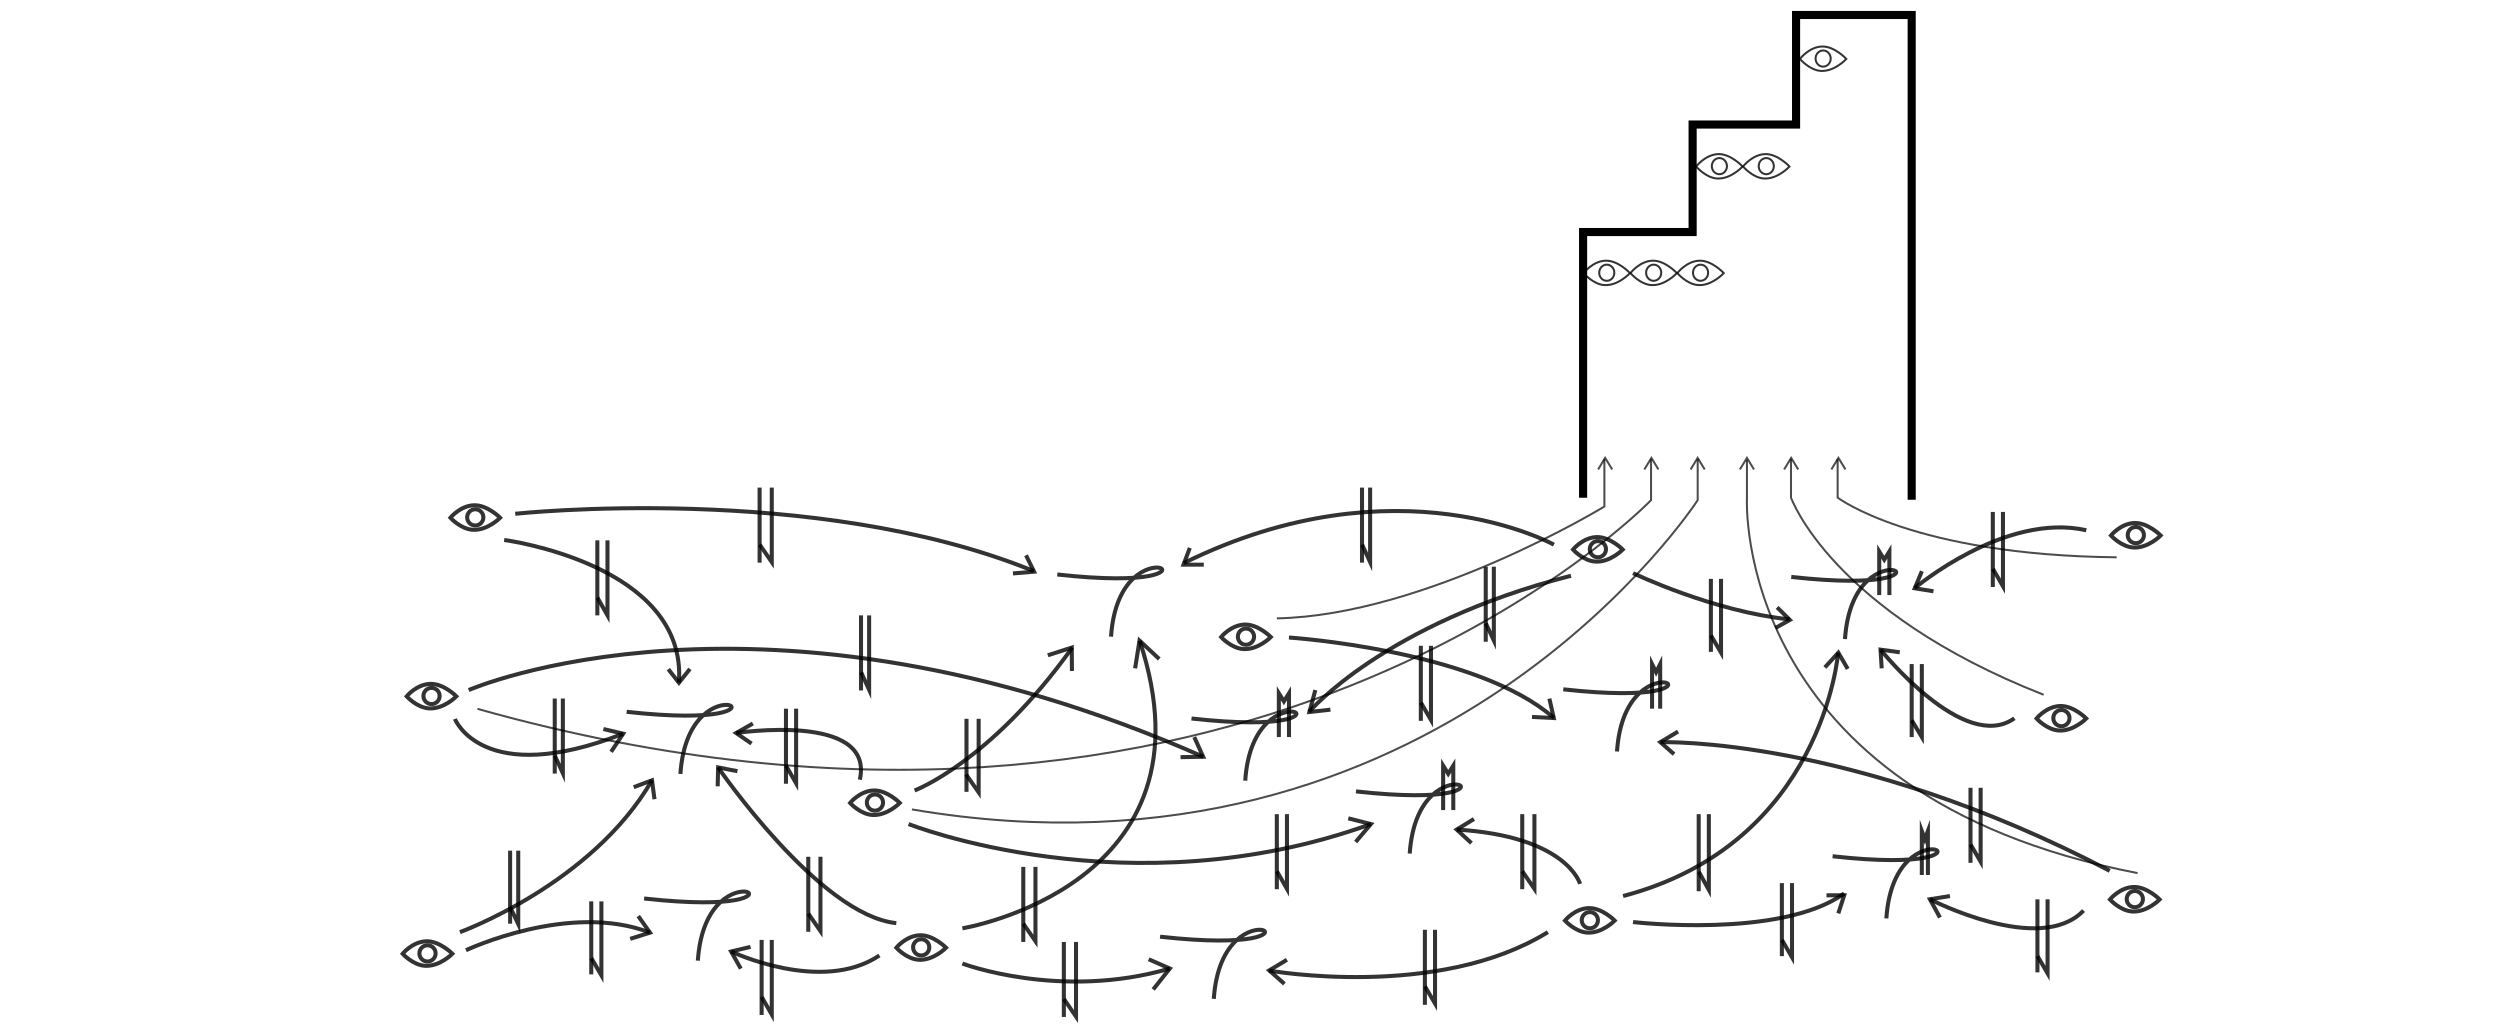 <?xml version="1.0" encoding="utf-8"?>
<!-- Generator: Adobe Illustrator 16.0.0, SVG Export Plug-In . SVG Version: 6.00 Build 0)  -->
<!DOCTYPE svg PUBLIC "-//W3C//DTD SVG 1.1//EN" "http://www.w3.org/Graphics/SVG/1.1/DTD/svg11.dtd">
<svg version="1.1" id="Calque_1" xmlns="http://www.w3.org/2000/svg" xmlns:xlink="http://www.w3.org/1999/xlink" x="0px" y="0px"
	 width="1232.555px" height="506.396px" viewBox="0 -115.396 1232.555 506.396"
	 enable-background="new 0 -115.396 1232.555 506.396" xml:space="preserve">
<path opacity="0.8" fill="none" stroke="#000000" stroke-width="2" stroke-miterlimit="10" d="M246.585,139.866
	c0,0-6.204,6.354-13.491,5.932c-6.006-0.348-11.047-5.932-11.047-5.932s4.784-5.893,11.58-6.145
	C240.29,133.475,246.585,139.866,246.585,139.866z"/>
<circle opacity="0.8" fill="none" stroke="#000000" stroke-width="2" stroke-miterlimit="10" cx="234.316" cy="139.683" r="3.998"/>
<polyline fill="none" stroke="#000000" stroke-width="4" stroke-miterlimit="10" points="780.5,130 780.5,-1 834.5,-1 834.5,-54 
	885.5,-54 885.5,-108 942.5,-108 942.5,131 "/>
<path opacity="0.7" fill="none" stroke="#000000" stroke-miterlimit="10" d="M235.403,234.088
	C613.266,340.203,814,131.184,814,131.184V111"/>
<path opacity="0.7" fill="none" stroke="#000000" stroke-miterlimit="10" d="M449.591,283.662
	C709.723,327.965,837,131.184,837,131.184V111"/>
<path opacity="0.7" fill="none" stroke="#000000" stroke-miterlimit="10" d="M1053.873,315.062
	c-199.898-38.591-192.594-184.745-192.594-184.745l0.002-18.962"/>
<path opacity="0.7" fill="none" stroke="#000000" stroke-miterlimit="10" d="M1007.57,227.141
	C902.819,186.023,883,129.945,883,129.945V111"/>
<path opacity="0.7" fill="none" stroke="#000000" stroke-miterlimit="10" d="M629.485,189.475
	C702.978,188.023,791,134.324,791,134.324V111"/>
<polyline opacity="0.7" fill="none" stroke="#000000" stroke-miterlimit="10" points="787.897,116.056 791.377,110.355 
	794.849,116.056 "/>
<polyline opacity="0.7" fill="none" stroke="#000000" stroke-miterlimit="10" points="810.701,116.056 814.182,110.355 
	817.651,116.056 "/>
<polyline opacity="0.7" fill="none" stroke="#000000" stroke-miterlimit="10" points="833.504,116.056 836.985,110.355 
	840.455,116.056 "/>
<polyline opacity="0.7" fill="none" stroke="#000000" stroke-miterlimit="10" points="857.804,116.056 861.284,110.355 
	864.754,116.056 "/>
<polyline opacity="0.7" fill="none" stroke="#000000" stroke-miterlimit="10" points="879.606,116.056 883.087,110.355 
	886.558,116.056 "/>
<path opacity="0.7" fill="none" stroke="#000000" stroke-miterlimit="10" d="M1043.563,159.366
	C943.18,158.355,906,129.945,906,129.945V111"/>
<polyline opacity="0.7" fill="none" stroke="#000000" stroke-miterlimit="10" points="902.906,116.056 906.387,110.355 
	909.856,116.056 "/>
<path opacity="0.8" fill="none" stroke="#000000" stroke-miterlimit="10" enable-background="new    " d="M803.617,19.247
	c0,0-5.786,6.328-12.584,5.908c-5.603-0.347-10.305-5.908-10.305-5.908s4.463-5.867,10.801-6.118
	C797.744,12.883,803.617,19.247,803.617,19.247z"/>
<ellipse opacity="0.8" fill="none" stroke="#000000" stroke-miterlimit="10" enable-background="new    " cx="792.172" cy="19.064" rx="3.729" ry="3.981"/>
<path opacity="0.8" fill="none" stroke="#000000" stroke-miterlimit="10" enable-background="new    " d="M826.736,19.247
	c0,0-5.786,6.328-12.583,5.908c-5.602-0.347-10.306-5.908-10.306-5.908s4.463-5.867,10.802-6.118
	C820.863,12.883,826.736,19.247,826.736,19.247z"/>
<ellipse opacity="0.8" fill="none" stroke="#000000" stroke-miterlimit="10" enable-background="new    " cx="815.293" cy="19.064" rx="3.729" ry="3.981"/>
<path opacity="0.8" fill="none" stroke="#000000" stroke-miterlimit="10" enable-background="new    " d="M910.292-86.343
	c0,0-5.787,6.328-12.584,5.908c-5.603-0.347-10.304-5.908-10.304-5.908s4.461-5.866,10.8-6.117
	C904.42-92.707,910.292-86.343,910.292-86.343z"/>
<ellipse opacity="0.8" fill="none" stroke="#000000" stroke-miterlimit="10" enable-background="new    " cx="898.848" cy="-86.525" rx="3.729" ry="3.981"/>
<path opacity="0.8" fill="none" stroke="#000000" stroke-miterlimit="10" enable-background="new    " d="M849.856,19.247
	c0,0-5.786,6.328-12.583,5.908c-5.604-0.347-10.307-5.908-10.307-5.908s4.463-5.867,10.802-6.118
	C843.984,12.883,849.856,19.247,849.856,19.247z"/>
<ellipse opacity="0.8" fill="none" stroke="#000000" stroke-miterlimit="10" enable-background="new    " cx="838.412" cy="19.064" rx="3.729" ry="3.981"/>
<path opacity="0.8" fill="none" stroke="#000000" stroke-miterlimit="10" enable-background="new    " d="M859.139-33.3
	c0,0-5.786,6.328-12.584,5.908c-5.603-0.347-10.305-5.908-10.305-5.908s4.462-5.867,10.801-6.118
	C853.267-39.664,859.139-33.3,859.139-33.3z"/>
<ellipse opacity="0.8" fill="none" stroke="#000000" stroke-miterlimit="10" enable-background="new    " cx="847.693" cy="-33.482" rx="3.729" ry="3.981"/>
<path opacity="0.8" fill="none" stroke="#000000" stroke-miterlimit="10" enable-background="new    " d="M882.257-33.3
	c0,0-5.785,6.328-12.583,5.908c-5.602-0.347-10.305-5.908-10.305-5.908s4.462-5.867,10.802-6.118
	C876.386-39.664,882.257-33.3,882.257-33.3z"/>
<ellipse opacity="0.8" fill="none" stroke="#000000" stroke-miterlimit="10" enable-background="new    " cx="870.813" cy="-33.482" rx="3.729" ry="3.981"/>
<path opacity="0.8" fill="none" stroke="#000000" stroke-width="2" stroke-miterlimit="10" d="M254.021,137.905
	c0,0,147.478-15.827,255.686,28.277"/>
<polyline opacity="0.8" fill="none" stroke="#000000" stroke-width="2" stroke-miterlimit="10" points="499.404,167.313 
	509.814,166.446 505.85,158.349 "/>
<path opacity="0.8" fill="none" stroke="#000000" stroke-width="2" stroke-miterlimit="10" d="M766.105,153.139
	c0,0-77.147-42.818-182.49,9.078"/>
<polyline opacity="0.8" fill="none" stroke="#000000" stroke-width="2" stroke-miterlimit="10" points="593.5,163 583.508,163 
	586.604,154.739 "/>
<path opacity="0.8" fill="none" stroke="#000000" stroke-width="2" stroke-miterlimit="10" d="M800.063,155.546
	c0,0-6.204,6.355-13.492,5.933c-6.005-0.349-11.047-5.933-11.047-5.933s4.783-5.892,11.58-6.144
	C793.766,149.156,800.063,155.546,800.063,155.546z"/>
<circle opacity="0.8" fill="none" stroke="#000000" stroke-width="2" stroke-miterlimit="10" cx="787.792" cy="155.363" r="3.998"/>
<path opacity="0.8" fill="none" stroke="#000000" stroke-width="2" stroke-miterlimit="10" d="M450.919,274.318
	c0,0,37.379-13.933,77.733-70.445"/>
<line opacity="0.8" fill="none" stroke="#000000" stroke-width="2" stroke-miterlimit="10" x1="476.5" y1="239" x2="476.5" y2="275"/>
<polyline opacity="0.8" fill="none" stroke="#000000" stroke-width="2" stroke-miterlimit="10" points="476.295,266.424 
	482.5,275.258 482.5,239 "/>
<path opacity="0.8" fill="none" stroke="#000000" stroke-width="2" stroke-miterlimit="10" d="M443.636,280.469
	c0,0-6.203,6.355-13.491,5.933c-6.006-0.349-11.047-5.933-11.047-5.933s4.784-5.893,11.58-6.144
	C437.34,274.078,443.636,280.469,443.636,280.469z"/>
<circle opacity="0.8" fill="none" stroke="#000000" stroke-width="2" stroke-miterlimit="10" cx="431.367" cy="280.285" r="3.998"/>
<path opacity="0.8" fill="none" stroke="#000000" stroke-width="2" stroke-miterlimit="10" d="M447.945,290.883
	c0,0,108.716,43.129,227.937,0"/>
<path opacity="0.8" fill="none" stroke="#000000" stroke-width="2" stroke-miterlimit="10" d="M474.474,342.283
	c0,0,127.547-20.939,87.393-141.777"/>
<path opacity="0.8" fill="none" stroke="#000000" stroke-width="2" stroke-miterlimit="10" d="M466.439,351.854
	c0,0-6.203,6.354-13.491,5.933c-6.006-0.349-11.047-5.933-11.047-5.933s4.784-5.892,11.58-6.144
	C460.144,345.463,466.439,351.854,466.439,351.854z"/>
<circle opacity="0.8" fill="none" stroke="#000000" stroke-width="2" stroke-miterlimit="10" cx="454.17" cy="351.67" r="3.998"/>
<path opacity="0.8" fill="none" stroke="#000000" stroke-width="2" stroke-miterlimit="10" d="M645.396,235.599
	c0,0,36.822-43.438,129.136-67.138"/>
<path opacity="0.8" fill="none" stroke="#000000" stroke-width="2" stroke-miterlimit="10" d="M231.072,224.817
	c0,0,144.649-63.081,362.111,32.874"/>
<path opacity="0.8" fill="none" stroke="#000000" stroke-width="2" stroke-miterlimit="10" d="M626.558,198.675
	c0,0-6.202,6.354-13.49,5.932c-6.007-0.348-11.047-5.932-11.047-5.932s4.783-5.893,11.579-6.145
	C620.262,192.284,626.558,198.675,626.558,198.675z"/>
<circle opacity="0.8" fill="none" stroke="#000000" stroke-width="2" stroke-miterlimit="10" cx="614.289" cy="198.49" r="3.998"/>
<path opacity="0.8" fill="none" stroke="#000000" stroke-width="2" stroke-miterlimit="10" d="M635.482,198.916
	c0,0,92.398,6.089,130.623,39.658"/>
<path opacity="0.8" fill="none" stroke="#000000" stroke-width="2" stroke-miterlimit="10" d="M225.021,227.922
	c0,0-6.203,6.355-13.491,5.933c-6.006-0.348-11.047-5.933-11.047-5.933s4.784-5.892,11.58-6.144
	C218.726,221.531,225.021,227.922,225.021,227.922z"/>
<circle opacity="0.8" fill="none" stroke="#000000" stroke-width="2" stroke-miterlimit="10" cx="212.752" cy="227.738" r="3.998"/>
<path opacity="0.8" fill="none" stroke="#000000" stroke-width="2" stroke-miterlimit="10" d="M248.568,150.83
	c0,0,90.476,11.882,86.157,70.378"/>
<path opacity="0.8" fill="none" stroke="#000000" stroke-width="2" stroke-miterlimit="10" d="M223.039,354.828
	c0,0-6.204,6.354-13.491,5.932c-6.006-0.348-11.047-5.932-11.047-5.932s4.784-5.894,11.58-6.145
	C216.743,348.438,223.039,354.828,223.039,354.828z"/>
<path opacity="0.8" fill="none" stroke="#000000" stroke-width="2" stroke-miterlimit="10" d="M214.767,354.646
	c0,2.207-1.79,3.996-3.998,3.996s-3.998-1.789-3.998-3.996c0-2.21,1.79-3.999,3.998-3.999S214.767,352.436,214.767,354.646z"/>
<path opacity="0.8" fill="none" stroke="#000000" stroke-width="2" stroke-miterlimit="10" d="M226.756,344.164
	c0,0,65.105-23.596,94.684-74.855"/>
<path opacity="0.8" fill="none" stroke="#000000" stroke-width="2" stroke-miterlimit="10" d="M796.096,338.469
	c0,0-6.203,6.354-13.49,5.932c-6.007-0.348-11.048-5.932-11.048-5.932s4.784-5.892,11.579-6.145
	C789.8,332.078,796.096,338.469,796.096,338.469z"/>
<circle opacity="0.8" fill="none" stroke="#000000" stroke-width="2" stroke-miterlimit="10" cx="783.827" cy="338.286" r="3.998"/>
<path opacity="0.8" fill="none" stroke="#000000" stroke-width="2" stroke-miterlimit="10" d="M1065.274,148.606
	c0,0-6.203,6.354-13.49,5.933c-6.007-0.349-11.048-5.933-11.048-5.933s4.783-5.892,11.579-6.145
	C1058.979,142.216,1065.274,148.606,1065.274,148.606z"/>
<circle opacity="0.8" fill="none" stroke="#000000" stroke-width="2" stroke-miterlimit="10" cx="1053.006" cy="148.423" r="3.998"/>
<path opacity="0.8" fill="none" stroke="#000000" stroke-width="2" stroke-miterlimit="10" d="M1028.591,238.828
	c0,0-6.203,6.354-13.491,5.933c-6.005-0.349-11.047-5.933-11.047-5.933s4.783-5.893,11.58-6.144
	C1022.295,232.438,1028.591,238.828,1028.591,238.828z"/>
<circle opacity="0.8" fill="none" stroke="#000000" stroke-width="2" stroke-miterlimit="10" cx="1016.322" cy="238.646" r="3.998"/>
<path opacity="0.8" fill="none" stroke="#000000" stroke-width="2" stroke-miterlimit="10" d="M1064.779,328.059
	c0,0-6.203,6.354-13.491,5.933c-6.006-0.349-11.048-5.933-11.048-5.933s4.784-5.892,11.58-6.144
	C1058.483,321.668,1064.779,328.059,1064.779,328.059z"/>
<circle opacity="0.8" fill="none" stroke="#000000" stroke-width="2" stroke-miterlimit="10" cx="1052.51" cy="327.875" r="3.998"/>
<path opacity="0.8" fill="none" stroke="#000000" stroke-width="2" stroke-miterlimit="10" d="M229.73,353.086
	c0,0,51.06-24.125,90.717-8.664"/>
<path opacity="0.8" fill="none" stroke="#000000" stroke-width="2" stroke-miterlimit="10" d="M474.474,359.654
	c0,0,48.158,18.218,102.264,2.458"/>
<path opacity="0.8" fill="none" stroke="#000000" stroke-width="2" stroke-miterlimit="10" d="M625.67,363.125
	c0,0,83.055,14.72,137.46-18.961"/>
<path opacity="0.8" fill="none" stroke="#000000" stroke-width="2" stroke-miterlimit="10" d="M906.252,206.352
	c0,0-7.294,94.115-106.041,120.018"/>
<path opacity="0.8" fill="none" stroke="#000000" stroke-width="2" stroke-miterlimit="10" d="M927.116,204.849
	c0,0,41.244,51.623,66.03,33.881"/>
<path opacity="0.8" fill="none" stroke="#000000" stroke-width="2" stroke-miterlimit="10" d="M360.457,353.706
	c0,0,44.512,21.191,73.117,1.962"/>
<path opacity="0.8" fill="none" stroke="#000000" stroke-width="2" stroke-miterlimit="10" d="M354.059,262.968
	c0,0,49.847,72.87,87.842,76.761"/>
<path opacity="0.8" fill="none" stroke="#000000" stroke-width="2" stroke-miterlimit="10" d="M362.937,245.994
	c0,0,68.43-10.396,60.971,23.022"/>
<path opacity="0.8" fill="none" stroke="#000000" stroke-width="2" stroke-miterlimit="10" d="M224.277,239.07
	c0,0,13.55,34.37,82.952,7.27"/>
<path opacity="0.8" fill="none" stroke="#000000" stroke-width="2" stroke-miterlimit="10" d="M805.123,339.189
	c0,0,72.859,8.443,104.103-14.102"/>
<path opacity="0.8" fill="none" stroke="#000000" stroke-width="2" stroke-miterlimit="10" d="M951.506,327.96
	c0,0,54.21,28.106,75.722,5.567"/>
<path opacity="0.8" fill="none" stroke="#000000" stroke-width="2" stroke-miterlimit="10" d="M805.123,167.174
	c0,0,39.326,18.935,77.321,22.824"/>
<path opacity="0.8" fill="none" stroke="#000000" stroke-width="2" stroke-miterlimit="10" d="M943.926,174.61
	c0,0,44.511-37.66,84.665-28.566"/>
<path opacity="0.8" fill="none" stroke="#000000" stroke-width="2" stroke-miterlimit="10" d="M818.651,250.523
	c0,0,94.172-3.163,221.468,63.419"/>
<path opacity="0.8" fill="none" stroke="#000000" stroke-width="2" stroke-miterlimit="10" d="M778.994,320.368
	c0,0-6.279-23.463-60.81-26.769"/>
<line opacity="0.8" fill="none" stroke="#000000" stroke-width="2" stroke-miterlimit="10" x1="671.5" y1="125" x2="671.5" y2="162"/>
<polyline opacity="0.8" fill="none" stroke="#000000" stroke-width="2" stroke-miterlimit="10" points="671.543,153.094 
	675.5,161.736 675.5,125 "/>
<line opacity="0.8" fill="none" stroke="#000000" stroke-width="2" stroke-miterlimit="10" x1="374.5" y1="125" x2="374.5" y2="162"/>
<polyline opacity="0.8" fill="none" stroke="#000000" stroke-width="2" stroke-miterlimit="10" points="374.543,153.094 
	380.5,161.736 380.5,125 "/>
<line opacity="0.8" fill="none" stroke="#000000" stroke-width="2" stroke-miterlimit="10" x1="424.5" y1="188" x2="424.5" y2="225"/>
<polyline opacity="0.8" fill="none" stroke="#000000" stroke-width="2" stroke-miterlimit="10" points="424.542,216.072 
	428.5,224.693 428.5,188 "/>
<line opacity="0.8" fill="none" stroke="#000000" stroke-width="2" stroke-miterlimit="10" x1="273.5" y1="229" x2="273.5" y2="266"/>
<polyline opacity="0.8" fill="none" stroke="#000000" stroke-width="2" stroke-miterlimit="10" points="273.543,257.145 
	277.5,265.839 277.5,229 "/>
<line opacity="0.8" fill="none" stroke="#000000" stroke-width="2" stroke-miterlimit="10" x1="294.5" y1="151" x2="294.5" y2="188"/>
<polyline opacity="0.8" fill="none" stroke="#000000" stroke-width="2" stroke-miterlimit="10" points="294.542,179.23 
	299.5,188.01 299.5,151 "/>
<line opacity="0.8" fill="none" stroke="#000000" stroke-width="2" stroke-miterlimit="10" x1="732.5" y1="164" x2="732.5" y2="201"/>
<polyline opacity="0.8" fill="none" stroke="#000000" stroke-width="2" stroke-miterlimit="10" points="732.542,191.928 
	736.5,200.402 736.5,164 "/>
<line opacity="0.8" fill="none" stroke="#000000" stroke-width="2" stroke-miterlimit="10" x1="700.5" y1="203" x2="700.5" y2="240"/>
<polyline opacity="0.8" fill="none" stroke="#000000" stroke-width="2" stroke-miterlimit="10" points="700.542,231.01 
	705.5,239.565 705.5,203 "/>
<line opacity="0.8" fill="none" stroke="#000000" stroke-width="2" stroke-miterlimit="10" x1="504.5" y1="312" x2="504.5" y2="349"/>
<polyline opacity="0.8" fill="none" stroke="#000000" stroke-width="2" stroke-miterlimit="10" points="504.543,340.039 
	510.5,348.625 510.5,312 "/>
<line opacity="0.8" fill="none" stroke="#000000" stroke-width="2" stroke-miterlimit="10" x1="629.5" y1="286" x2="629.5" y2="323"/>
<polyline opacity="0.8" fill="none" stroke="#000000" stroke-width="2" stroke-miterlimit="10" points="629.542,314.149 
	634.5,322.847 634.5,286 "/>
<line opacity="0.8" fill="none" stroke="#000000" stroke-width="2" stroke-miterlimit="10" x1="387.5" y1="234" x2="387.5" y2="271"/>
<polyline opacity="0.8" fill="none" stroke="#000000" stroke-width="2" stroke-miterlimit="10" points="387.542,262.123 
	392.5,270.796 392.5,234 "/>
<line opacity="0.8" fill="none" stroke="#000000" stroke-width="2" stroke-miterlimit="10" x1="398.5" y1="307" x2="398.5" y2="344"/>
<polyline opacity="0.8" fill="none" stroke="#000000" stroke-width="2" stroke-miterlimit="10" points="398.543,335.059 
	404.5,343.668 404.5,307 "/>
<line opacity="0.8" fill="none" stroke="#000000" stroke-width="2" stroke-miterlimit="10" x1="375.5" y1="348" x2="375.5" y2="385"/>
<polyline opacity="0.8" fill="none" stroke="#000000" stroke-width="2" stroke-miterlimit="10" points="375.543,376.132 
	380.5,384.813 380.5,348 "/>
<line opacity="0.8" fill="none" stroke="#000000" stroke-width="2" stroke-miterlimit="10" x1="524.5" y1="349" x2="524.5" y2="386"/>
<polyline opacity="0.8" fill="none" stroke="#000000" stroke-width="2" stroke-miterlimit="10" points="524.543,377.128 
	530.5,385.805 530.5,349 "/>
<line opacity="0.8" fill="none" stroke="#000000" stroke-width="2" stroke-miterlimit="10" x1="702.5" y1="343" x2="702.5" y2="380"/>
<polyline opacity="0.8" fill="none" stroke="#000000" stroke-width="2" stroke-miterlimit="10" points="702.542,370.906 
	707.5,379.359 707.5,343 "/>
<line opacity="0.8" fill="none" stroke="#000000" stroke-width="2" stroke-miterlimit="10" x1="750.5" y1="286" x2="750.5" y2="323"/>
<polyline opacity="0.8" fill="none" stroke="#000000" stroke-width="2" stroke-miterlimit="10" points="750.543,314.149 
	756.5,322.847 756.5,286 "/>
<line opacity="0.8" fill="none" stroke="#000000" stroke-width="2" stroke-miterlimit="10" x1="837.5" y1="286" x2="837.5" y2="324"/>
<polyline opacity="0.8" fill="none" stroke="#000000" stroke-width="2" stroke-miterlimit="10" points="837.543,314.397 
	842.5,323.342 842.5,286 "/>
<line opacity="0.8" fill="none" stroke="#000000" stroke-width="2" stroke-miterlimit="10" x1="878.5" y1="320" x2="878.5" y2="356"/>
<polyline opacity="0.8" fill="none" stroke="#000000" stroke-width="2" stroke-miterlimit="10" points="878.543,348.004 
	883.5,356.557 883.5,320 "/>
<line opacity="0.8" fill="none" stroke="#000000" stroke-width="2" stroke-miterlimit="10" x1="1004.5" y1="328" x2="1004.5" y2="364"/>
<polyline opacity="0.8" fill="none" stroke="#000000" stroke-width="2" stroke-miterlimit="10" points="1004.543,355.971 
	1009.5,364.487 1009.5,328 "/>
<line opacity="0.8" fill="none" stroke="#000000" stroke-width="2" stroke-miterlimit="10" x1="971.5" y1="273" x2="971.5" y2="310"/>
<polyline opacity="0.8" fill="none" stroke="#000000" stroke-width="2" stroke-miterlimit="10" points="971.543,300.957 
	976.5,309.463 976.5,273 "/>
<line opacity="0.8" fill="none" stroke="#000000" stroke-width="2" stroke-miterlimit="10" x1="942.5" y1="212" x2="942.5" y2="248"/>
<polyline opacity="0.8" fill="none" stroke="#000000" stroke-width="2" stroke-miterlimit="10" points="942.543,239.722 
	947.5,247.992 947.5,212 "/>
<line opacity="0.8" fill="none" stroke="#000000" stroke-width="2" stroke-miterlimit="10" x1="982.5" y1="137" x2="982.5" y2="174"/>
<polyline opacity="0.8" fill="none" stroke="#000000" stroke-width="2" stroke-miterlimit="10" points="982.542,165.043 
	987.5,173.634 987.5,137 "/>
<line opacity="0.8" fill="none" stroke="#000000" stroke-width="2" stroke-miterlimit="10" x1="843.5" y1="170" x2="843.5" y2="206"/>
<polyline opacity="0.8" fill="none" stroke="#000000" stroke-width="2" stroke-miterlimit="10" points="843.543,197.901 
	848.5,206.352 848.5,170 "/>
<line opacity="0.8" fill="none" stroke="#000000" stroke-width="2" stroke-miterlimit="10" x1="291.5" y1="329" x2="291.5" y2="365"/>
<polyline opacity="0.8" fill="none" stroke="#000000" stroke-width="2" stroke-miterlimit="10" points="291.543,356.965 
	296.5,365.479 296.5,329 "/>
<line opacity="0.8" fill="none" stroke="#000000" stroke-width="2" stroke-miterlimit="10" x1="251.5" y1="304" x2="251.5" y2="340"/>
<polyline opacity="0.8" fill="none" stroke="#000000" stroke-width="2" stroke-miterlimit="10" points="251.542,331.824 
	255.5,340.197 255.5,304 "/>
<polyline opacity="0.8" fill="none" stroke="#000000" stroke-width="2" stroke-miterlimit="10" points="875.329,194.206 
	882.43,190.241 876.155,184.044 "/>
<polyline opacity="0.8" fill="none" stroke="#000000" stroke-width="2" stroke-miterlimit="10" points="906.331,334.934 
	909.226,326 900.5,326 "/>
<polyline opacity="0.8" fill="none" stroke="#000000" stroke-width="2" stroke-miterlimit="10" points="956.438,336.975 
	951.506,327.96 961.37,326.369 "/>
<polyline opacity="0.8" fill="none" stroke="#000000" stroke-width="2" stroke-miterlimit="10" points="827.327,245.266 
	818.59,250.506 825.344,256.42 "/>
<polyline opacity="0.8" fill="none" stroke="#000000" stroke-width="2" stroke-miterlimit="10" points="910.98,214.407 
	906.333,206.387 899.703,213.664 "/>
<polyline opacity="0.8" fill="none" stroke="#000000" stroke-width="2" stroke-miterlimit="10" points="936.634,206.187 
	927.152,204.899 927.711,214.118 "/>
<polyline opacity="0.8" fill="none" stroke="#000000" stroke-width="2" stroke-miterlimit="10" points="947.54,166.198 
	944.008,174.66 953.24,176.113 "/>
<polyline opacity="0.8" fill="none" stroke="#000000" stroke-width="2" stroke-miterlimit="10" points="763.874,229.031 
	766.043,238.609 755.322,238.078 "/>
<polyline opacity="0.8" fill="none" stroke="#000000" stroke-width="2" stroke-miterlimit="10" points="528.488,215.44 
	528.404,203.873 516.59,207.675 "/>
<polyline opacity="0.8" fill="none" stroke="#000000" stroke-width="2" stroke-miterlimit="10" points="571.533,209.51 
	561.805,200.438 559.637,214.118 "/>
<polyline opacity="0.8" fill="none" stroke="#000000" stroke-width="2" stroke-miterlimit="10" points="588.801,247.993 
	593.184,257.691 582.026,257.907 "/>
<polyline opacity="0.8" fill="none" stroke="#000000" stroke-width="2" stroke-miterlimit="10" points="329.495,214.531 
	334.726,221.208 340.153,214.407 "/>
<polyline opacity="0.8" fill="none" stroke="#000000" stroke-width="2" stroke-miterlimit="10" points="371.177,241.301 
	362.937,245.994 370.517,251.215 "/>
<polyline opacity="0.8" fill="none" stroke="#000000" stroke-width="2" stroke-miterlimit="10" points="363.576,264.826 
	354.059,262.968 353.827,272.283 "/>
<polyline opacity="0.8" fill="none" stroke="#000000" stroke-width="2" stroke-miterlimit="10" points="312.434,272.695 
	321.44,269.309 322.679,278.645 "/>
<polyline opacity="0.8" fill="none" stroke="#000000" stroke-width="2" stroke-miterlimit="10" points="297.48,244.026 
	307.229,246.34 301.28,255.264 "/>
<polyline opacity="0.8" fill="none" stroke="#000000" stroke-width="2" stroke-miterlimit="10" points="370.021,351.434 
	360.457,353.706 365.229,362.176 "/>
<polyline opacity="0.8" fill="none" stroke="#000000" stroke-width="2" stroke-miterlimit="10" points="314.665,336.232 
	320.448,344.422 310.699,347.468 "/>
<polyline opacity="0.8" fill="none" stroke="#000000" stroke-width="2" stroke-miterlimit="10" points="648.493,224.817 
	645.582,235.634 655.93,234.484 "/>
<polyline opacity="0.8" fill="none" stroke="#000000" stroke-width="2" stroke-miterlimit="10" points="664.729,288.063 
	675.882,290.883 668.364,299.713 "/>
<polyline opacity="0.8" fill="none" stroke="#000000" stroke-width="2" stroke-miterlimit="10" points="726.694,288.395 
	718.185,293.6 725.455,300.292 "/>
<polyline opacity="0.8" fill="none" stroke="#000000" stroke-width="2" stroke-miterlimit="10" points="566.328,357.547 
	576.737,362.112 568.559,372.42 "/>
<polyline opacity="0.8" fill="none" stroke="#000000" stroke-width="2" stroke-miterlimit="10" points="634.49,357.796 
	625.752,363.035 633.251,369.693 "/>
<path opacity="0.8" fill="none" stroke="#000000" stroke-width="2" stroke-miterlimit="10" d="M883.125,169.042
	c95.324,10.567,30.549-29.504,26.497,30.644"/>
<path opacity="0.8" fill="none" stroke="#000000" stroke-width="2" stroke-miterlimit="10" d="M770.72,224.454
	c95.323,10.566,30.549-29.505,26.497,30.643"/>
<path opacity="0.8" fill="none" stroke="#000000" stroke-width="2" stroke-miterlimit="10" d="M521.264,167.841
	c95.323,10.566,30.547-29.503,26.496,30.644"/>
<path opacity="0.8" fill="none" stroke="#000000" stroke-width="2" stroke-miterlimit="10" d="M308.953,235.541
	c95.322,10.565,30.548-29.504,26.496,30.642"/>
<path opacity="0.8" fill="none" stroke="#000000" stroke-width="2" stroke-miterlimit="10" d="M587.426,238.846
	c95.323,10.566,30.549-29.505,26.496,30.643"/>
<path opacity="0.8" fill="none" stroke="#000000" stroke-width="2" stroke-miterlimit="10" d="M668.528,274.785
	c95.322,10.566,30.548-29.505,26.496,30.644"/>
<path opacity="0.8" fill="none" stroke="#000000" stroke-width="2" stroke-miterlimit="10" d="M903.514,306.76
	c95.323,10.566,30.548-29.505,26.496,30.643"/>
<path opacity="0.8" fill="none" stroke="#000000" stroke-width="2" stroke-miterlimit="10" d="M571.935,346.417
	c95.323,10.566,30.548-29.504,26.495,30.644"/>
<path opacity="0.8" fill="none" stroke="#000000" stroke-width="2" stroke-miterlimit="10" d="M317.556,327.579
	c95.324,10.567,30.548-29.504,26.497,30.645"/>
<polyline opacity="0.8" fill="none" stroke="#000000" stroke-width="2" stroke-miterlimit="10" points="818.5,234 818.5,212.003 
	816.5,216.032 814.5,212.003 814.5,234 "/>
<polyline opacity="0.8" fill="none" stroke="#000000" stroke-width="2" stroke-miterlimit="10" points="635.5,248 635.5,226.379 
	633,230.409 630.5,226.379 630.5,248 "/>
<polyline opacity="0.8" fill="none" stroke="#000000" stroke-width="2" stroke-miterlimit="10" points="950.5,316 950.5,294.293 
	949,298.323 947.5,294.293 947.5,316 "/>
<polyline opacity="0.8" fill="none" stroke="#000000" stroke-width="2" stroke-miterlimit="10" points="931.5,178 931.5,156.481 
	929,160.512 926.5,156.481 926.5,178 "/>
<polyline opacity="0.8" fill="none" stroke="#000000" stroke-width="2" stroke-miterlimit="10" points="716.5,284 716.5,262.071 
	714,266.102 711.5,262.071 711.5,284 "/>
</svg>

